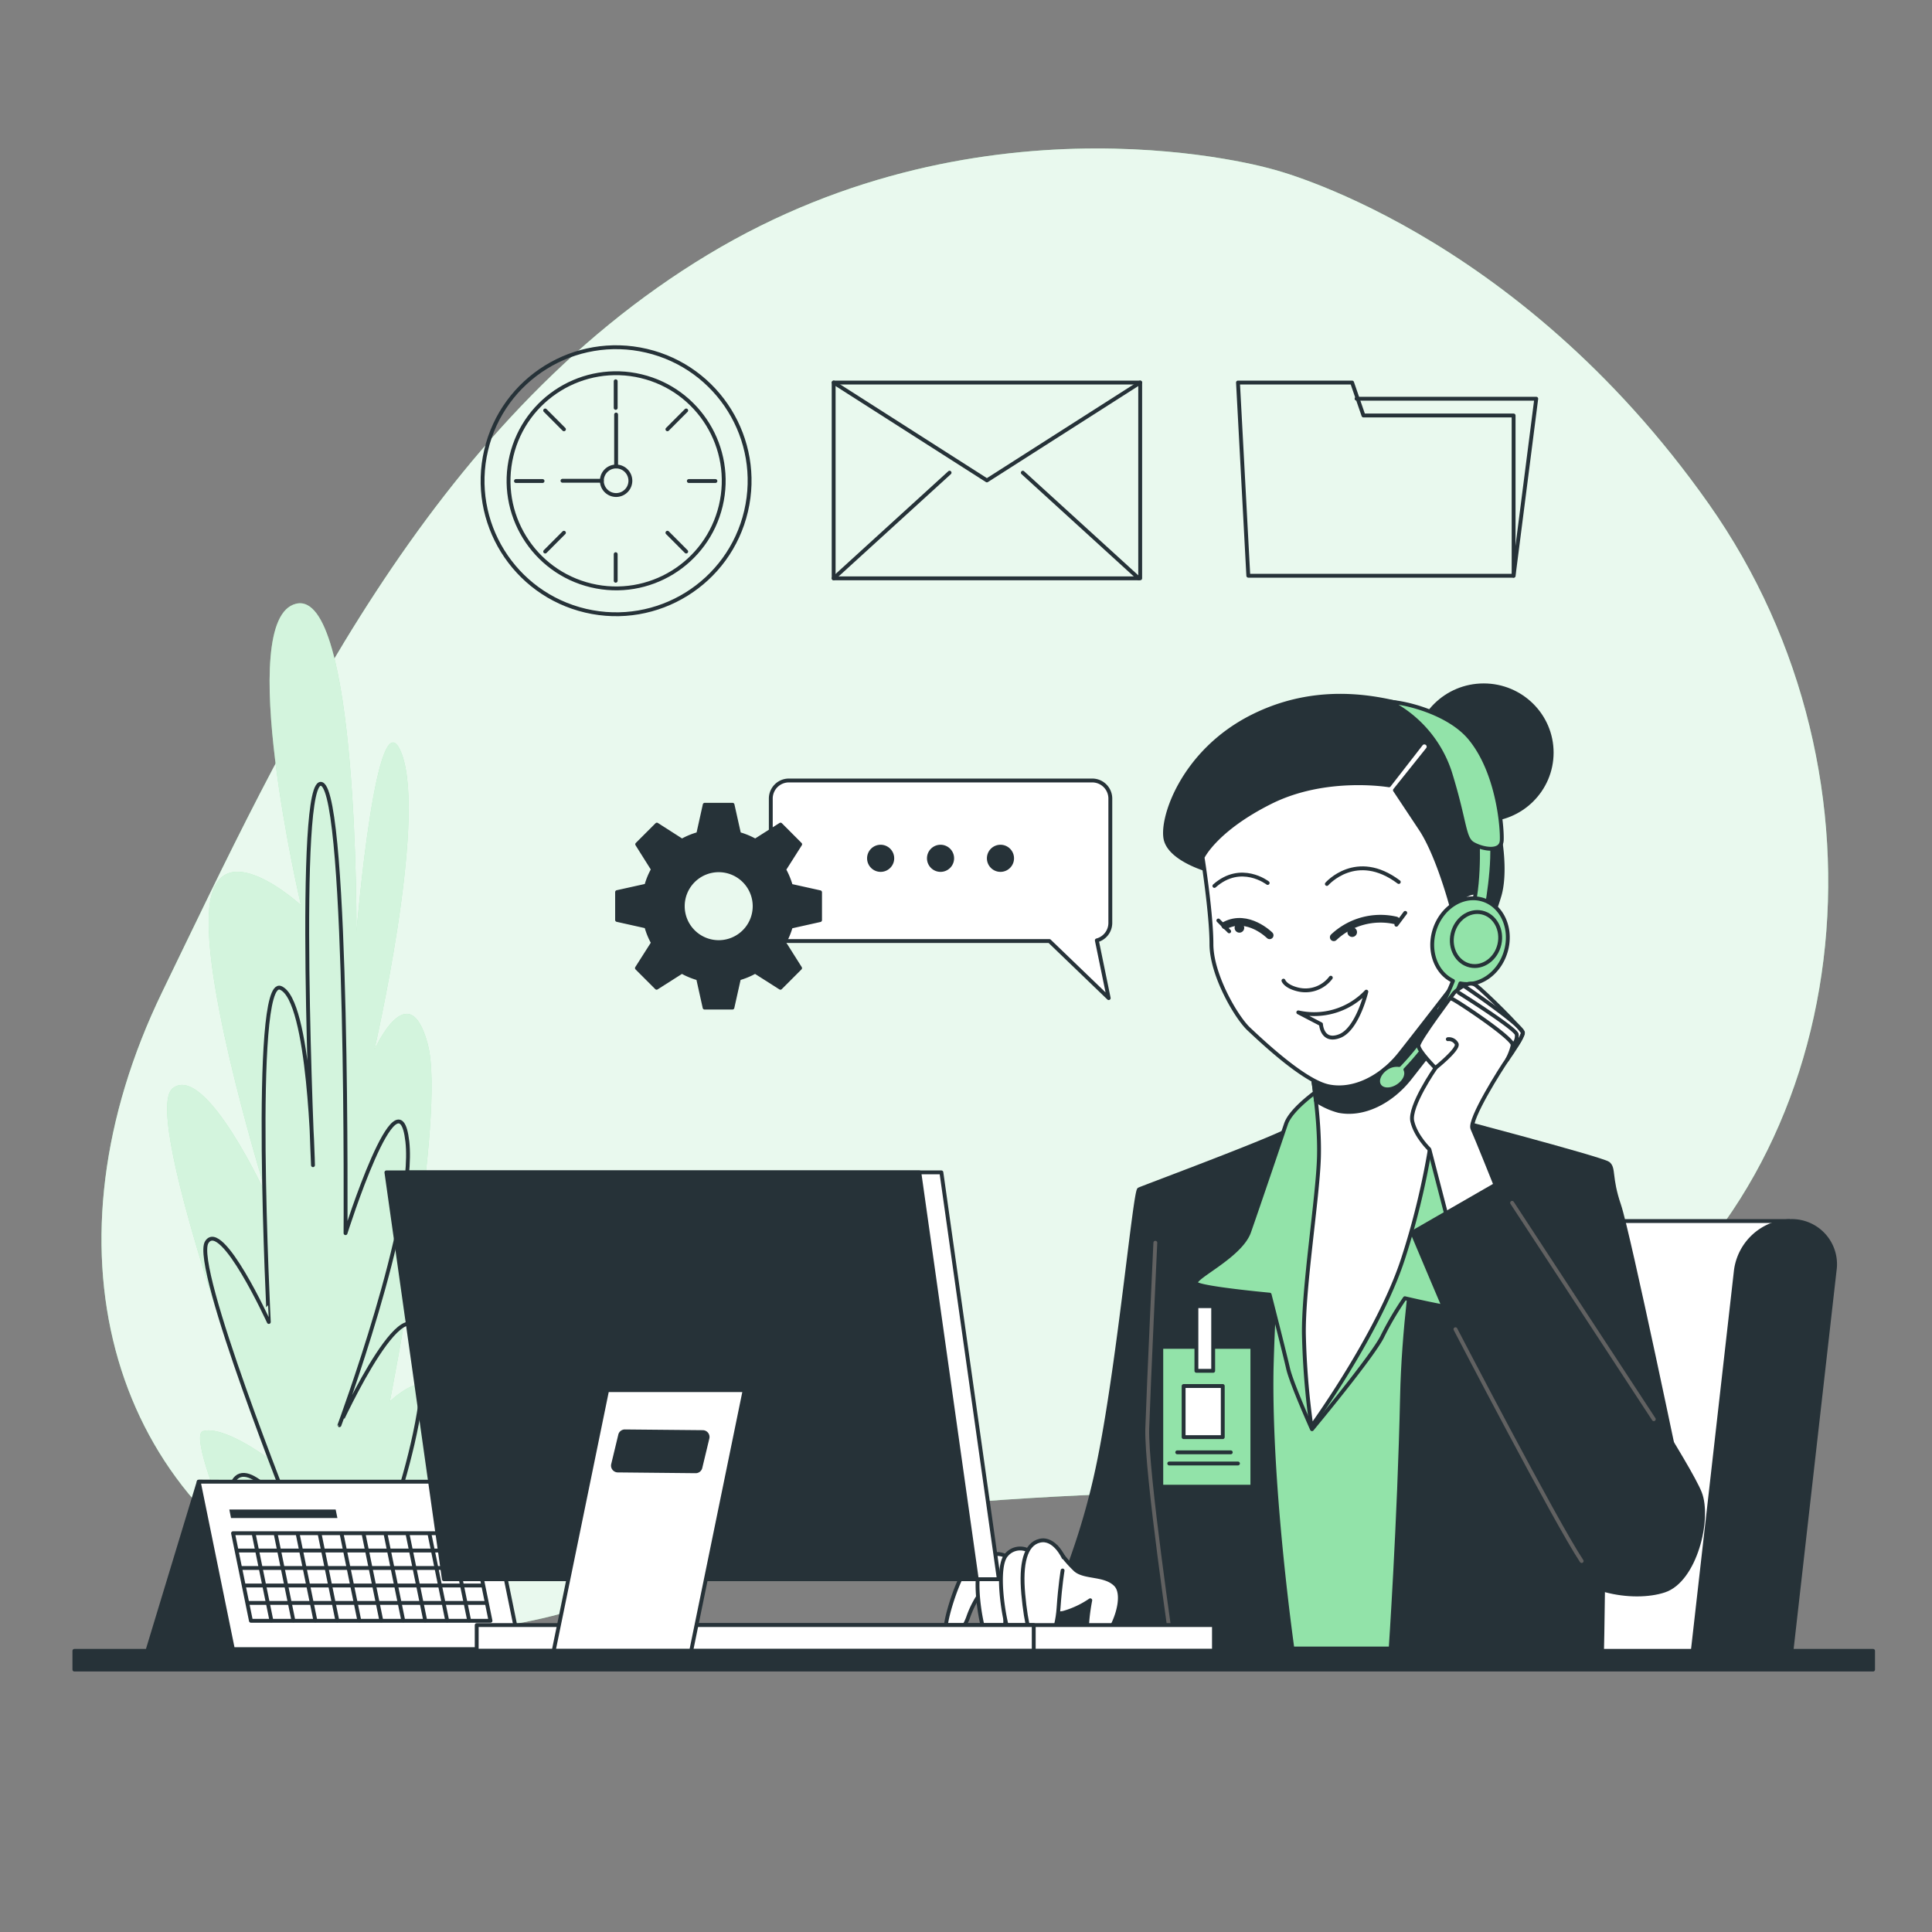 <svg xmlns="http://www.w3.org/2000/svg" viewBox="0 0 500 500"><rect x="0" y="0" width="500" height="500" fill="#808080" stroke="none"/><g id="freepik--background-simple--inject-95"><path d="M329.22,43.77s-73.45-21.63-146,22.12S73.73,191.21,42,256.67,27.85,386.24,82.82,413.17s92.77-18.6,170.17-24.54,98.14,3.72,162.63-41.6,76.76-145.46,26.59-216.64S329.22,43.77,329.22,43.77Z" style="fill:#92E3A9"></path><path d="M329.22,43.77s-73.45-21.63-146,22.12S73.73,191.21,42,256.67,27.85,386.24,82.82,413.17s92.77-18.6,170.17-24.54,98.14,3.72,162.63-41.6,76.76-145.46,26.59-216.64S329.22,43.77,329.22,43.77Z" style="fill:#fff;opacity:0.8"></path></g><g id="freepik--Plants--inject-95"><path d="M71.93,424.65s-24.77-52.76-19.39-54.28,16.66,6.88,16.66,6.88-33.1-88.7-24.53-95.58S69.24,310,69.24,310,52.15,255.67,54.16,235s23.72-.76,23.72-.76-17.39-74.17-1.24-78,15.61,84.87,15.61,84.87,5.3-63.47,11.77-45.88-7.13,76.46-7.13,76.46,8.87-19.88,13.8-1.53-9.8,92.52-9.8,92.52,12.52-12.23,13.69,3.06-25.92,62.7-25.92,62.7L73.33,430Z" style="fill:#92E3A9"></path><path d="M71.93,424.65s-24.77-52.76-19.39-54.28,16.66,6.88,16.66,6.88-33.1-88.7-24.53-95.58S69.24,310,69.24,310,52.15,255.67,54.16,235s23.72-.76,23.72-.76-17.39-74.17-1.24-78,15.61,84.87,15.61,84.87,5.3-63.47,11.77-45.88-7.13,76.46-7.13,76.46,8.87-19.88,13.8-1.53-9.8,92.52-9.8,92.52,12.52-12.23,13.69,3.06-25.92,62.7-25.92,62.7L73.33,430Z" style="fill:#fff;opacity:0.6"></path><path d="M77.21,427s-20.64-36.7-16.82-43.59,15.29,9.18,15.29,9.18-26-65-22.17-71.11,16.06,20.65,16.06,20.65S65,252.62,72.62,255.67,81,301.55,81,301.55s-4.58-101.69,2.3-98.63,6.12,116.22,6.12,116.22,13.76-43.59,16-23.71-17.58,73.41-17.58,73.41S107,326.78,109.33,349,94,412.42,94,412.42s6.88-16.82,6.88-7.65-5.35,20.65-5.35,20.65" style="fill:none;stroke:#263238;stroke-linecap:round;stroke-linejoin:round"></path></g><g id="freepik--Calendar--inject-95"><polygon points="51.43 383.46 38.26 426.86 73.93 426.86 87.5 383.69 51.43 383.46" style="fill:#263238;stroke:#263238;stroke-linecap:round;stroke-linejoin:round"></polygon><polygon points="134.6 426.79 60.27 426.79 51.43 383.46 125.76 383.46 134.6 426.79" style="fill:#fff;stroke:#263238;stroke-linecap:round;stroke-linejoin:round"></polygon><polygon points="126.94 419.46 64.94 419.46 60.31 396.79 122.31 396.79 126.94 419.46" style="fill:none;stroke:#263238;stroke-linecap:round;stroke-linejoin:round"></polygon><line x1="65.64" y1="396.88" x2="70.23" y2="419.36" style="fill:none;stroke:#263238;stroke-linecap:round;stroke-linejoin:round"></line><line x1="71.33" y1="396.88" x2="75.92" y2="419.36" style="fill:none;stroke:#263238;stroke-linecap:round;stroke-linejoin:round"></line><line x1="77.02" y1="396.88" x2="81.61" y2="419.36" style="fill:none;stroke:#263238;stroke-linecap:round;stroke-linejoin:round"></line><line x1="82.7" y1="396.88" x2="87.29" y2="419.36" style="fill:none;stroke:#263238;stroke-linecap:round;stroke-linejoin:round"></line><line x1="88.39" y1="396.88" x2="92.98" y2="419.36" style="fill:none;stroke:#263238;stroke-linecap:round;stroke-linejoin:round"></line><line x1="94.08" y1="396.88" x2="98.67" y2="419.36" style="fill:none;stroke:#263238;stroke-linecap:round;stroke-linejoin:round"></line><line x1="99.76" y1="396.88" x2="104.35" y2="419.36" style="fill:none;stroke:#263238;stroke-linecap:round;stroke-linejoin:round"></line><line x1="105.45" y1="396.88" x2="110.04" y2="419.36" style="fill:none;stroke:#263238;stroke-linecap:round;stroke-linejoin:round"></line><line x1="111.13" y1="396.88" x2="115.72" y2="419.36" style="fill:none;stroke:#263238;stroke-linecap:round;stroke-linejoin:round"></line><line x1="116.82" y1="396.88" x2="121.41" y2="419.36" style="fill:none;stroke:#263238;stroke-linecap:round;stroke-linejoin:round"></line><line x1="61.37" y1="401.27" x2="123.02" y2="401.27" style="fill:none;stroke:#263238;stroke-linecap:round;stroke-linejoin:round"></line><line x1="62.29" y1="405.79" x2="123.94" y2="405.79" style="fill:none;stroke:#263238;stroke-linecap:round;stroke-linejoin:round"></line><line x1="63.22" y1="410.32" x2="124.86" y2="410.32" style="fill:none;stroke:#263238;stroke-linecap:round;stroke-linejoin:round"></line><line x1="64.14" y1="414.84" x2="125.79" y2="414.84" style="fill:none;stroke:#263238;stroke-linecap:round;stroke-linejoin:round"></line><polygon points="87.32 392.87 59.79 392.87 59.35 390.67 86.87 390.67 87.32 392.87" style="fill:#263238"></polygon></g><g id="freepik--Character--inject-95"><path d="M463,316H373.34a17.69,17.69,0,0,0-17.12,15.38l-11,97.23h105Z" style="fill:#fff;stroke:#263238;stroke-linecap:round;stroke-linejoin:round"></path><path d="M463.47,316h0a14.69,14.69,0,0,0-14.22,12.78l-11.31,99.83h25.54l11.32-99.83A11.18,11.18,0,0,0,463.47,316Z" style="fill:#263238;stroke:#263238;stroke-linecap:round;stroke-linejoin:round"></path><path d="M344.29,286.79A98.34,98.34,0,0,1,324,297.93c-12.73,5.3-17.85,6.9-17.85,6.9l3.53,121.8H402.1s-11.85-76.37-11.85-102S391.31,294,391.31,294l-30.4-7.78Z" style="fill:#92E3A9;stroke:#263238;stroke-linecap:round;stroke-linejoin:round"></path><path d="M334.21,291.92a554,554,0,0,0-5.12,62.4c-.53,31.29,5.48,73,5.48,73H266.86a183,183,0,0,0,17.87-50.7c5-25.33,9-68.27,10.06-68.8S331.74,294,334.21,291.92Z" style="fill:#263238;stroke:#263238;stroke-linecap:round;stroke-linejoin:round"></path><path d="M303.46,427.33s-6.9-46.67-6.55-57.63S299,321.62,299,321.62" style="fill:none;stroke:#616161;stroke-linecap:round;stroke-linejoin:round"></path><path d="M372.22,288.74s-8.66,39.77-9.37,72.48-3,66.29-3,66.29h54.75s.71-29.88,0-40.13-.71-8.13-.71-8.13l21.22,5.48s-13.62-65.59-16.09-72.83-1.24-9.55-2.83-10.79S372.22,288.74,372.22,288.74Z" style="fill:#263238;stroke:#263238;stroke-linecap:round;stroke-linejoin:round"></path><path d="M273.33,400.29a33.53,33.53,0,0,0,5,6c2.43,2.08,7.64,1,10.41,3.84s-.26,11.51-3.76,14.54c-6,5.17-2.82-10.52-2.82-10.52a23.73,23.73,0,0,1-6.92,3.25c-3.4.78-12.15-1.88-15.08-2s-7-.68-8.56-3.94,8.12-7.19,12.42-8.75A63,63,0,0,1,273.33,400.29Z" style="fill:#fff;stroke:#263238;stroke-linecap:round;stroke-linejoin:round"></path><path d="M254.81,404.89a4.9,4.9,0,0,0-5.11,1.7c-2,2.63-6,14.51-4.83,16.8s4.2-.92,5.64-4.69a25.31,25.31,0,0,1,2.44-5.19s1.58.77,2.69-1.29S257.87,407.07,254.81,404.89Z" style="fill:#fff;stroke:#263238;stroke-linecap:round;stroke-linejoin:round"></path><path d="M260.47,402.82a4.84,4.84,0,0,0-6.05,1c-2.81,3-.88,15.61.61,19.47s4.31,3.38,4.73,1,.9-14.25,1.05-17A14.2,14.2,0,0,0,260.47,402.82Z" style="fill:#fff;stroke:#263238;stroke-linecap:round;stroke-linejoin:round"></path><path d="M266.47,401.46a4.62,4.62,0,0,0-6.05,1c-2.79,3.17-.73,16.51.8,20.61s4.35,3.62,4.75,1.07.76-15.08.88-18A16.14,16.14,0,0,0,266.47,401.46Z" style="fill:#fff;stroke:#263238;stroke-linecap:round;stroke-linejoin:round"></path><path d="M275.25,403.08s-2.33-5.21-6.13-4.35-5,6-4.3,13.8,2.16,14,4.28,14.22,4.43-4.49,4.85-10.58,1.05-9.73,1.05-9.73" style="fill:#fff;stroke:#263238;stroke-linecap:round;stroke-linejoin:round"></path><rect x="300.54" y="348.57" width="23.57" height="36.18" style="fill:#92E3A9;stroke:#263238;stroke-linecap:round;stroke-linejoin:round"></rect><rect x="309.63" y="338.03" width="4.34" height="16.74" style="fill:#fff;stroke:#263238;stroke-linecap:round;stroke-linejoin:round"></rect><rect x="306.32" y="358.7" width="10.13" height="13.23" style="fill:#fff;stroke:#263238;stroke-linecap:round;stroke-linejoin:round"></rect><line x1="304.67" y1="375.86" x2="318.52" y2="375.86" style="fill:none;stroke:#263238;stroke-linecap:round;stroke-linejoin:round"></line><line x1="302.6" y1="378.75" x2="320.38" y2="378.75" style="fill:none;stroke:#263238;stroke-linecap:round;stroke-linejoin:round"></line><path d="M341.82,281.67s-7.61,5.12-9,9.19-7.25,21.39-9.55,27.93-15.38,12.2-13.61,13.44,18.92,2.82,18.92,2.82,3.89,15.21,4.77,19.1,6.19,15.73,6.19,15.73,15.73-18.92,18.21-24a80.08,80.08,0,0,1,5.83-9.9s6.72,1.59,11,2.3,15.91,1.76,15.38-.18-6.36-10.43-8.66-18.74-.89-26.52-3.71-33.59-9-8.13-11.14-8.66S345,278.66,341.82,281.67Z" style="fill:#92E3A9;stroke:#263238;stroke-linecap:round;stroke-linejoin:round"></path><path d="M339.34,276.19s2.3,12.9,2,23.33-4.07,33.77-3.89,45.79a204.07,204.07,0,0,0,1.94,23.86s17.33-23.86,23.69-43.31,8.13-36.06,8.13-37.3.35-30.05.35-30.05S353.13,277.78,339.34,276.19Z" style="fill:#fff;stroke:#263238;stroke-linecap:round;stroke-linejoin:round"></path><path d="M371.37,270.74c.07-6.48.14-12.23.14-12.23s-18.38,19.27-32.17,17.68c0,0,.65,3.63,1.2,8.6a19.09,19.09,0,0,0,5.92,2.71c6.38,1.28,13.53-2.29,18.38-8.42C366.63,276.82,369,273.74,371.37,270.74Z" style="fill:#263238;stroke:#263238;stroke-linecap:round;stroke-linejoin:round"></path><ellipse cx="383.98" cy="194.78" rx="17.59" ry="17.41" style="fill:#263238;stroke:#263238;stroke-linecap:round;stroke-linejoin:round"></ellipse><path d="M312.75,225.2s-9.44-2.56-11-7.66,4.09-23,22.47-32.17,35.24-4.09,42.64-2.05,12.77,5.88,17.62,19.41,5.1,24,3.57,29.1a72.63,72.63,0,0,1-3.32,8.94s-9.44,1-12-2.81-1.53-23-12.51-27.57-31.91-2-37,2.55S312.75,225.2,312.75,225.2Z" style="fill:#263238;stroke:#263238;stroke-linecap:round;stroke-linejoin:round"></path><path d="M311.22,221.88s2.3,14.55,2.3,22.46,6.38,18.9,9.7,22,14.3,13.53,20.68,14.81,13.53-2.3,18.38-8.43,14.3-18.38,14.3-18.38a9.09,9.09,0,0,0,9.7-6.38c2.56-7.41,1.28-15.83-3.06-16.85s-7.4,4.08-7.4,4.08-3.58-13.78-8.17-20.68l-6.64-10,8.47-10.59a1.08,1.08,0,0,0-.22-1.56h0a1.09,1.09,0,0,0-1.49.21l-8.29,10.67s-16.34-2.81-30.64,4.34S311.22,221.88,311.22,221.88Z" style="fill:#fff;stroke:#263238;stroke-linecap:round;stroke-linejoin:round"></path><line x1="363.68" y1="236.25" x2="361.38" y2="239.32" style="fill:none;stroke:#263238;stroke-linecap:round;stroke-linejoin:round"></line><path d="M332.16,253.79s.51,1.53,3.83,2.3a8.21,8.21,0,0,0,8.42-3.06" style="fill:none;stroke:#263238;stroke-linecap:round;stroke-linejoin:round"></path><path d="M336,262a18.61,18.61,0,0,0,17.61-5.36s-2.29,9.7-6.89,11.49-4.85-3.07-4.85-3.07Z" style="fill:none;stroke:#263238;stroke-linecap:round;stroke-linejoin:round"></path><path d="M345.18,242.56a17.64,17.64,0,0,1,16.08-4.34" style="fill:none;stroke:#263238;stroke-linecap:round;stroke-linejoin:round;stroke-width:2px"></path><path d="M328.58,242.05s-5.61-5.62-11.49-2.56" style="fill:none;stroke:#263238;stroke-linecap:round;stroke-linejoin:round;stroke-width:2px"></path><line x1="315.31" y1="238.22" x2="318.11" y2="241.03" style="fill:none;stroke:#263238;stroke-linecap:round;stroke-linejoin:round"></line><path d="M343.39,228.77S351,220,362,228.26" style="fill:none;stroke:#263238;stroke-linecap:round;stroke-linejoin:round"></path><path d="M328.07,228.51s-6.89-5.36-13.79.77" style="fill:none;stroke:#263238;stroke-linecap:round;stroke-linejoin:round"></path><path d="M351.19,241.19A1.24,1.24,0,1,1,350,240,1.24,1.24,0,0,1,351.19,241.19Z" style="fill:#263238"></path><path d="M322,240.12a1.24,1.24,0,1,1-1.24-1.23A1.24,1.24,0,0,1,322,240.12Z" style="fill:#263238"></path><path d="M382.33,215.22s.88,11.49-1.24,20.15l3.36,1.06s2.65-13.26,1.41-20.68Z" style="fill:#92E3A9;stroke:#263238;stroke-linecap:round;stroke-linejoin:round"></path><path d="M359.49,181.61a31.26,31.26,0,0,1,15.74,18.21c4.06,13.08,3.53,17.15,6,18.56s7.25,2.3,7.42-.88-.93-17.37-8-26.17C375.35,184.63,363.91,181.79,359.49,181.61Z" style="fill:#92E3A9;stroke:#263238;stroke-linecap:round;stroke-linejoin:round"></path><path d="M383.73,232.84c-5.09-1.56-10.68,2-12.5,7.91-1.68,5.47.46,11.05,4.8,13.11a66.74,66.74,0,0,1-13.95,21.77,4.73,4.73,0,0,0-3.32.84c-1.82,1.23-2.62,3.24-1.77,4.5s3,1.28,4.83.06,2.48-3,1.9-4.22a67.74,67.74,0,0,0,14.22-22.31c4.86,1,10-2.48,11.71-8.11C391.47,240.47,388.82,234.4,383.73,232.84Z" style="fill:#92E3A9;stroke:#263238;stroke-linecap:round;stroke-linejoin:round"></path><path d="M388.05,244.4c-.86,3.78-4.27,6.24-7.62,5.48s-5.37-4.45-4.51-8.23,4.27-6.24,7.62-5.49S388.91,240.61,388.05,244.4Z" style="fill:#92E3A9;stroke:#263238;stroke-linecap:round;stroke-linejoin:round"></path><path d="M387.07,306.77s-4.95-12.37-6-14.67,7.6-15.91,9-17.86,4.06-6,4.06-6.89-10.07-10.79-12.2-12.38-5.65,2-5.65,2-9.19,12.2-9.19,13.61,4.41,5.83,4.41,5.83-6.89,9.9-6,13.79,4.42,7.25,4.42,7.25l4.95,19.09Z" style="fill:#fff;stroke:#263238;stroke-linecap:round;stroke-linejoin:round"></path><path d="M371.51,276.36s6-4.77,5.48-6.18a2.25,2.25,0,0,0-2.29-1.24" style="fill:none;stroke:#263238;stroke-linecap:round;stroke-linejoin:round"></path><path d="M375.76,258.51c.53,0,16.08,10.25,15.73,12a15.51,15.51,0,0,1-1.41,3.71" style="fill:none;stroke:#263238;stroke-linecap:round;stroke-linejoin:round"></path><path d="M377.53,256.92s14.67,9.19,15,10.78a3.25,3.25,0,0,1-1.06,2.83" style="fill:none;stroke:#263238;stroke-linecap:round;stroke-linejoin:round"></path><path d="M379.12,255.33s15.38,10.43,15,12a10.89,10.89,0,0,1-1.94,3.53" style="fill:none;stroke:#263238;stroke-linecap:round;stroke-linejoin:round"></path><path d="M389.19,305.36,365.5,319s30.76,73.18,36.42,83.08,20.86,12.2,28.82,9.55,11.84-18.56,9.19-25.28S418.18,350.26,409,335.58,389.19,305.36,389.19,305.36Z" style="fill:#263238;stroke:#263238;stroke-linecap:round;stroke-linejoin:round"></path><path d="M376.67,344s26,50,32.66,60" style="fill:none;stroke:#616161;stroke-linecap:round;stroke-linejoin:round"></path><line x1="391.33" y1="311.29" x2="428" y2="367.29" style="fill:none;stroke:#616161;stroke-linecap:round;stroke-linejoin:round"></line></g><g id="freepik--text-balloon--inject-95"><path d="M287.35,238.86V206.67a4.68,4.68,0,0,0-4.68-4.68H204.16a4.68,4.68,0,0,0-4.68,4.68v32.19a4.68,4.68,0,0,0,4.68,4.68h67.42l15.35,14.77-3.07-14.94A4.68,4.68,0,0,0,287.35,238.86Z" style="fill:#fff;stroke:#263238;stroke-linecap:round;stroke-linejoin:round"></path><circle cx="227.91" cy="222.13" r="3.51" style="fill:#263238"></circle><circle cx="243.41" cy="222.13" r="3.51" style="fill:#263238"></circle><circle cx="258.92" cy="222.13" r="3.51" style="fill:#263238"></circle><path d="M212.23,238.12v-7.2l-7.57-1.68a19.64,19.64,0,0,0-1.73-4.2l4.15-6.54L202,213.41l-6.54,4.16a18.78,18.78,0,0,0-4.19-1.73l-1.69-7.57h-7.2l-1.68,7.57a18.66,18.66,0,0,0-4.2,1.73L170,213.41l-5.09,5.09L169,225a18.66,18.66,0,0,0-1.73,4.2l-7.57,1.68v7.2l7.57,1.69A18.78,18.78,0,0,0,169,244l-4.16,6.54,5.09,5.09,6.54-4.16a19.17,19.17,0,0,0,4.2,1.74l1.68,7.56h7.2l1.69-7.56a19.29,19.29,0,0,0,4.19-1.74l6.54,4.16,5.09-5.09L202.93,244a19.77,19.77,0,0,0,1.73-4.19ZM186,243.82a9.3,9.3,0,1,1,9.3-9.3A9.3,9.3,0,0,1,186,243.82Z" style="fill:#263238;stroke:#263238;stroke-linecap:round;stroke-linejoin:round"></path></g><g id="freepik--Device--inject-95"><rect x="148.77" y="420.56" width="165.4" height="6.67" transform="translate(462.94 847.8) rotate(180)" style="fill:#fff;stroke:#263238;stroke-linecap:round;stroke-linejoin:round"></rect><rect x="123.38" y="420.56" width="144.16" height="6.67" transform="translate(390.91 847.8) rotate(180)" style="fill:#fff;stroke:#263238;stroke-linecap:round;stroke-linejoin:round"></rect><polygon points="120.58 408.7 258.5 408.7 243.63 303.41 105.71 303.41 120.58 408.7" style="fill:#fff;stroke:#263238;stroke-linecap:round;stroke-linejoin:round"></polygon><polygon points="114.87 408.7 252.79 408.7 237.92 303.41 100 303.41 114.87 408.7" style="fill:#263238;stroke:#263238;stroke-linecap:round;stroke-linejoin:round"></polygon><path d="M157.13,359.76l-13.84,67.48h35.59l13.84-67.48Zm24.14,20a1.25,1.25,0,0,1-1.23,1l-20.16-.2a1.26,1.26,0,0,1-1.21-1.55l1.82-7.57a1.25,1.25,0,0,1,1.23-1l20.17.19a1.26,1.26,0,0,1,1.2,1.55Z" style="fill:#fff;stroke:#263238;stroke-linecap:round;stroke-linejoin:round"></path><rect x="19.25" y="427.24" width="465.5" height="4.84" transform="translate(504 859.32) rotate(180)" style="fill:#263238;stroke:#263238;stroke-linecap:round;stroke-linejoin:round"></rect></g><g id="freepik--Icons--inject-95"><polygon points="352.86 107.53 349.92 99 320.39 99 323.06 149 391.72 149 391.72 107.53 352.86 107.53" style="fill:none;stroke:#263238;stroke-linecap:round;stroke-linejoin:round"></polygon><polyline points="391.72 149 397.58 103.19 351.08 103.19" style="fill:none;stroke:#263238;stroke-linecap:round;stroke-linejoin:round"></polyline><circle cx="159.45" cy="124.42" r="34.55" transform="translate(1.9 251.24) rotate(-76.8)" style="fill:none;stroke:#263238;stroke-linecap:round;stroke-linejoin:round"></circle><circle cx="159.45" cy="124.42" r="27.84" transform="translate(1.36 250.57) rotate(-76.55)" style="fill:none;stroke:#263238;stroke-linecap:round;stroke-linejoin:round"></circle><path d="M163.14,124.42a3.69,3.69,0,1,1-3.69-3.69A3.69,3.69,0,0,1,163.14,124.42Z" style="fill:none;stroke:#263238;stroke-linecap:round;stroke-linejoin:round"></path><line x1="159.34" y1="98.67" x2="159.34" y2="105.56" style="fill:none;stroke:#263238;stroke-linecap:round;stroke-linejoin:round"></line><line x1="159.34" y1="143.42" x2="159.34" y2="150.3" style="fill:none;stroke:#263238;stroke-linecap:round;stroke-linejoin:round"></line><line x1="141.09" y1="106.23" x2="145.95" y2="111.1" style="fill:none;stroke:#263238;stroke-linecap:round;stroke-linejoin:round"></line><line x1="172.73" y1="137.87" x2="177.59" y2="142.74" style="fill:none;stroke:#263238;stroke-linecap:round;stroke-linejoin:round"></line><line x1="133.53" y1="124.49" x2="140.41" y2="124.49" style="fill:none;stroke:#263238;stroke-linecap:round;stroke-linejoin:round"></line><line x1="178.27" y1="124.49" x2="185.15" y2="124.49" style="fill:none;stroke:#263238;stroke-linecap:round;stroke-linejoin:round"></line><line x1="141.09" y1="142.74" x2="145.95" y2="137.87" style="fill:none;stroke:#263238;stroke-linecap:round;stroke-linejoin:round"></line><line x1="172.73" y1="111.1" x2="177.59" y2="106.23" style="fill:none;stroke:#263238;stroke-linecap:round;stroke-linejoin:round"></line><line x1="155.76" y1="124.42" x2="145.57" y2="124.42" style="fill:none;stroke:#263238;stroke-linecap:round;stroke-linejoin:round"></line><line x1="159.45" y1="120.73" x2="159.45" y2="107.28" style="fill:none;stroke:#263238;stroke-linecap:round;stroke-linejoin:round"></line><rect x="215.75" y="99" width="79.33" height="50.67" style="fill:none;stroke:#263238;stroke-linecap:round;stroke-linejoin:round"></rect><polyline points="215.75 99 255.41 124.33 295.08 99" style="fill:none;stroke:#263238;stroke-linecap:round;stroke-linejoin:round"></polyline><line x1="215.75" y1="149.67" x2="245.75" y2="122.33" style="fill:none;stroke:#263238;stroke-linecap:round;stroke-linejoin:round"></line><line x1="294.7" y1="149.67" x2="264.7" y2="122.33" style="fill:none;stroke:#263238;stroke-linecap:round;stroke-linejoin:round"></line></g></svg>